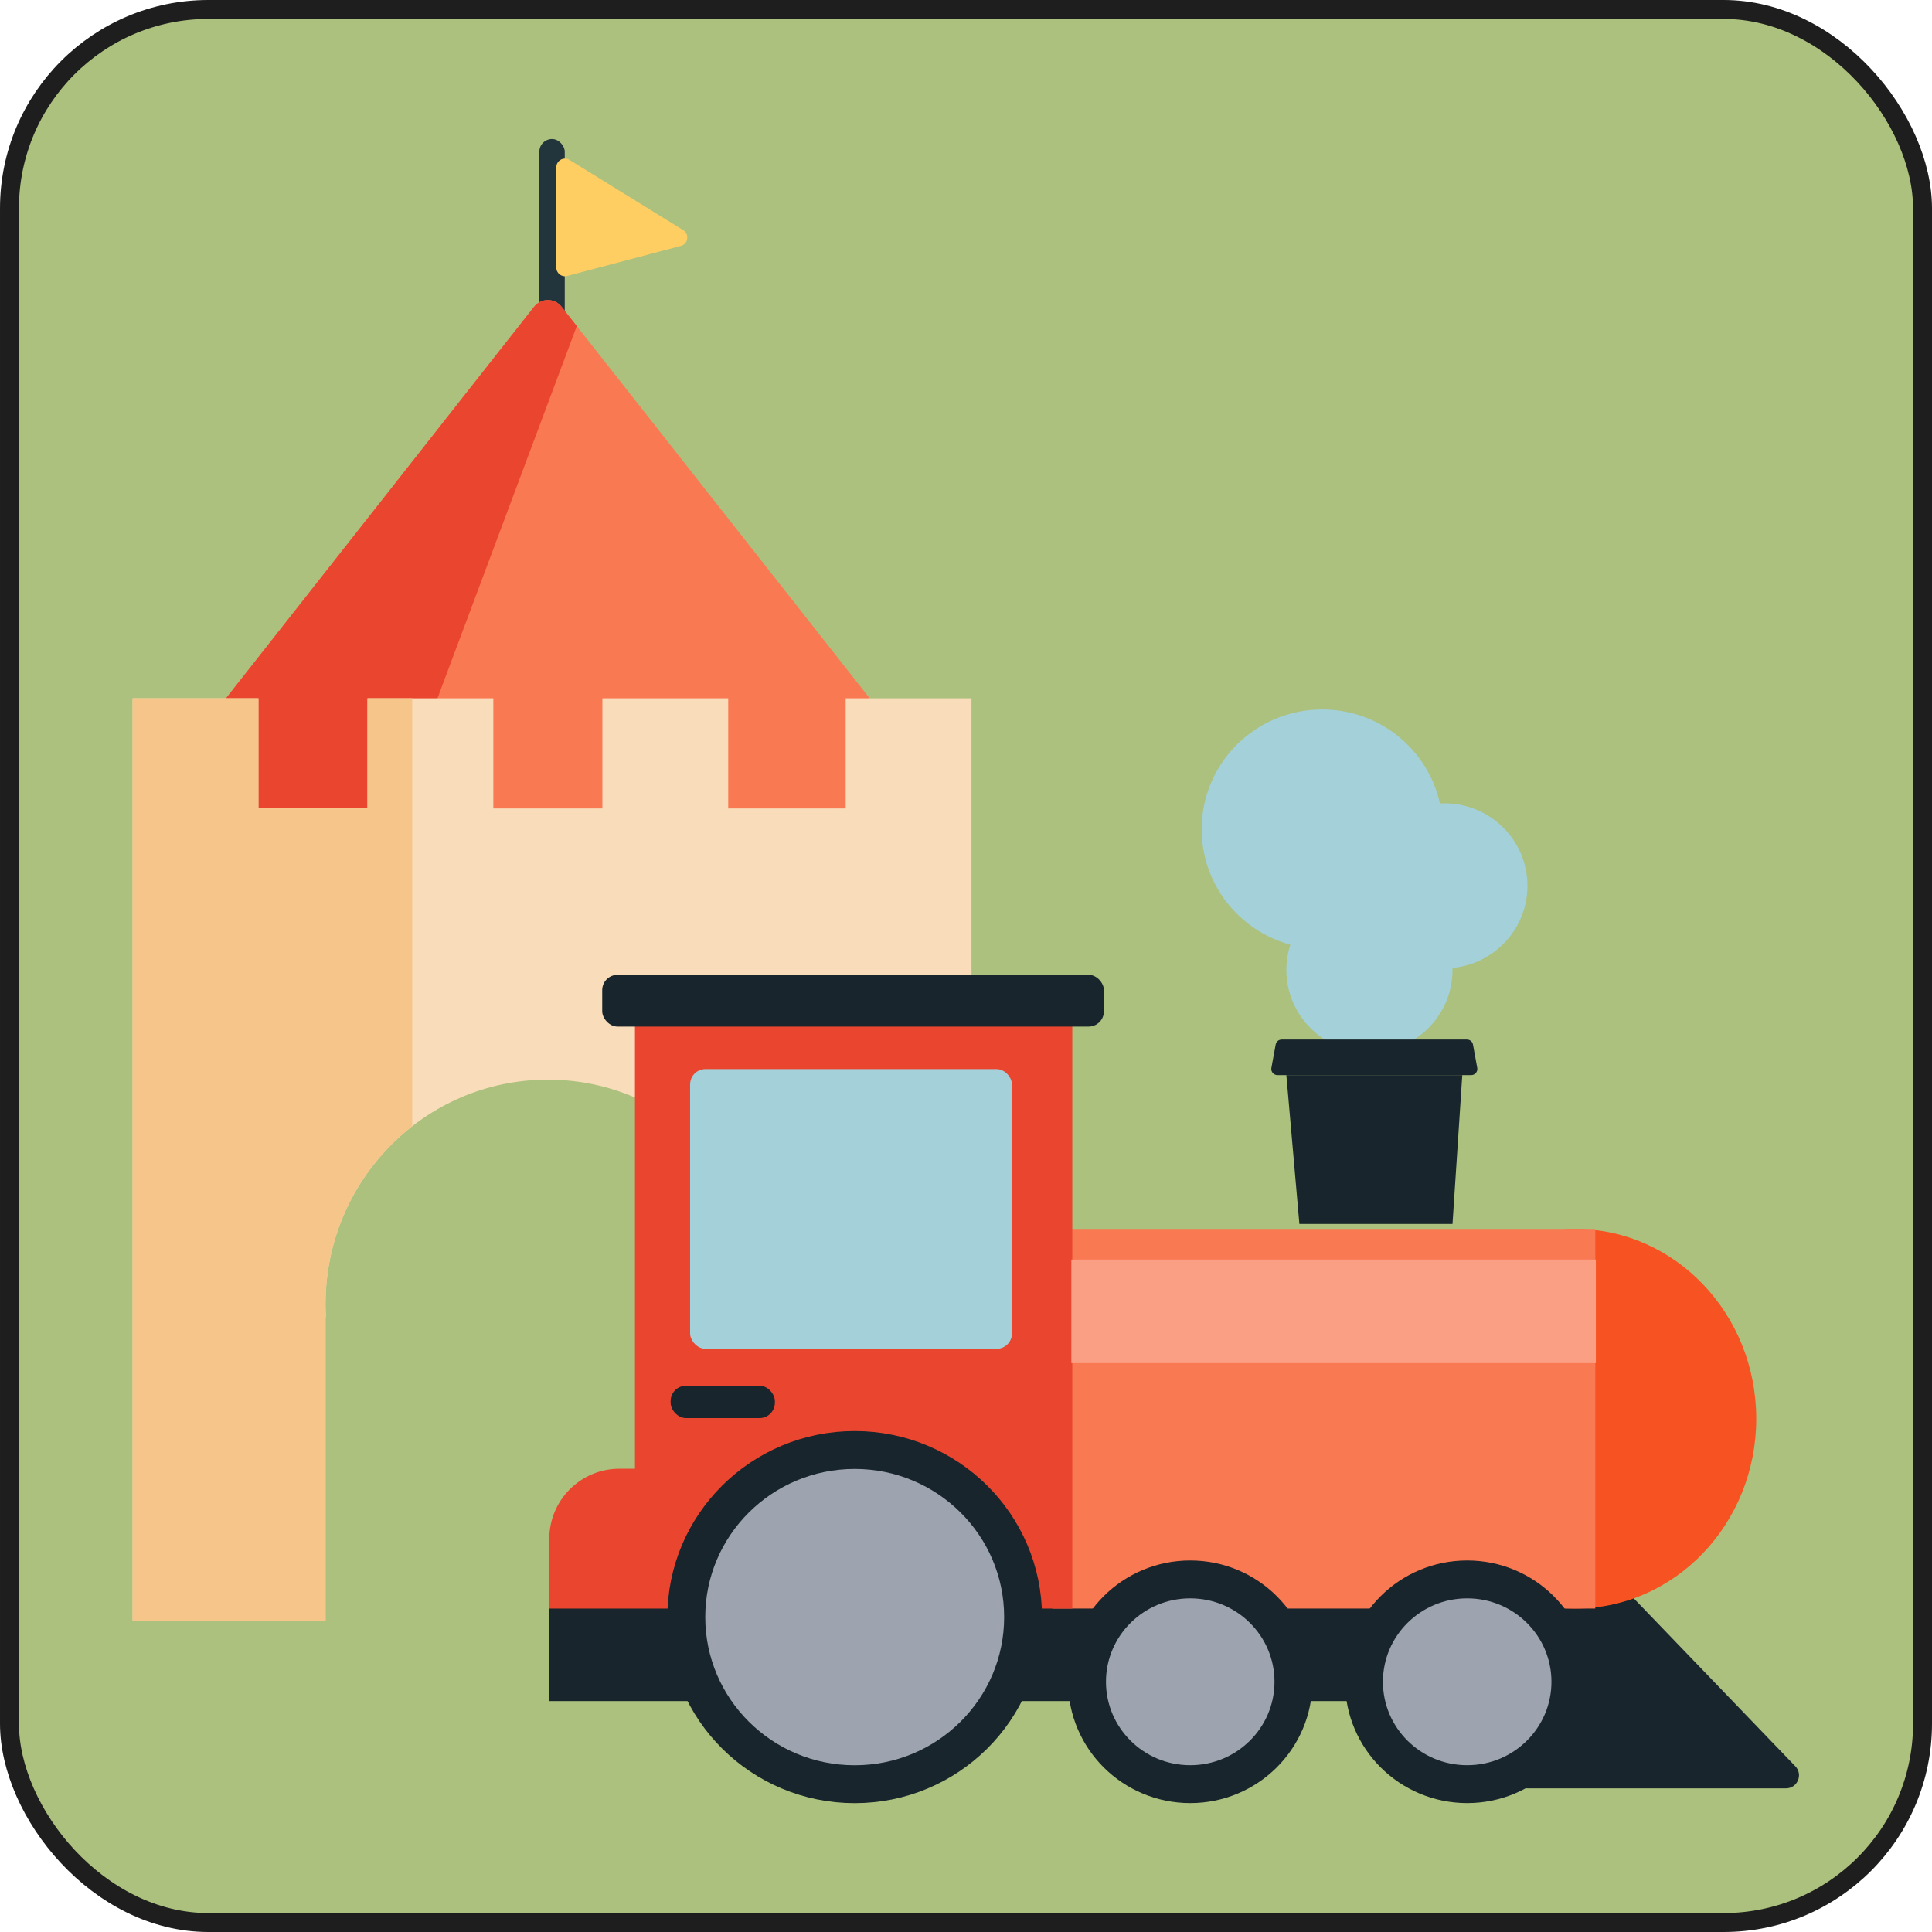 <svg width="102" height="102" viewBox="0 0 102 102" fill="none" xmlns="http://www.w3.org/2000/svg">
<rect className="thumbnail-background" x="0.5" y="0.5" width="101" height="101" rx="10.5" fill="#ABC17D" stroke="#1E1E1E"/>
<g filter="url(#filter0_d_1_78126)">
<rect x="28.474" y="6.883" width="1.342" height="12.527" rx="0.671" fill="#22343C"/>
<path d="M36.07 11.693L30.067 7.985C29.763 7.797 29.37 8.016 29.37 8.375V13.671C29.37 13.971 29.654 14.19 29.944 14.113L35.946 12.524C36.335 12.421 36.411 11.904 36.07 11.693Z" fill="#FFCE63"/>
<path className="thumbnail-roof" d="M28.197 15.735C28.372 15.513 28.639 15.383 28.922 15.383C29.204 15.383 29.471 15.513 29.645 15.735L47.93 38.971C49.111 40.472 48.042 42.673 46.132 42.673H11.711C9.801 42.673 8.732 40.472 9.913 38.971L28.197 15.735Z" fill="#F97953"/>
<path className="thumbnail-roof-shadow" fill-rule="evenodd" clip-rule="evenodd" d="M30.452 16.758L29.647 15.735C29.473 15.513 29.206 15.383 28.923 15.383C28.641 15.383 28.374 15.513 28.199 15.735L9.915 38.971C8.734 40.472 9.803 42.673 11.712 42.673H20.752L30.452 16.758Z" fill="#EA462F"/>
<path className="thumbnail-entrance-door" d="M7 36.41H13.643V42.226H19.401V36.41H26.045V42.226H31.803V36.41H38.446V42.226H44.647V36.41H51.29V85.117H40.661V69.069H40.642C40.654 68.847 40.661 68.623 40.661 68.397C40.661 61.85 35.406 56.542 28.924 56.542C22.442 56.542 17.187 61.85 17.187 68.397C17.187 68.623 17.193 68.847 17.205 69.069H17.187V85.117H7V36.41Z" fill="#F9DCB9"/>
<path className="thumbnail-entrance-door-shadow" d="M21.763 36.41H19.401V42.226H13.643V36.41H7V85.117H17.187V69.069H17.205C17.193 68.847 17.187 68.623 17.187 68.397C17.187 64.573 18.98 61.171 21.763 59.003V36.41Z" fill="#F5C58A"/>
<path className="thumbnail-smoke" d="M68.123 49.418C65.424 48.685 63.441 46.233 63.441 43.321C63.441 39.83 66.291 37 69.805 37C72.85 37 75.395 39.123 76.021 41.96C76.099 41.956 76.177 41.954 76.255 41.954C78.677 41.954 80.641 43.904 80.641 46.31C80.641 48.572 78.905 50.432 76.684 50.646C76.685 50.681 76.685 50.716 76.685 50.752C76.685 53.157 74.722 55.108 72.299 55.108C69.877 55.108 67.913 53.157 67.913 50.752C67.913 50.286 67.987 49.838 68.123 49.418Z" fill="#A4D0DA"/>
<path className="thumbnail-train-detail" d="M67.913 56.304H77.201L76.685 64.162H68.601L67.913 56.304Z" fill="#18252C"/>
<rect className="thumbnail-train-detail" x="29" y="82.963" width="56.287" height="6.389" fill="#18252C"/>
<path className="thumbnail-train-detail" d="M94.785 92.794L85.961 83.623C85.831 83.488 85.652 83.411 85.465 83.411H80.665C80.285 83.411 79.977 83.72 79.977 84.1V93.271C79.977 93.651 80.285 93.96 80.665 93.96H94.289C94.896 93.96 95.206 93.231 94.785 92.794Z" fill="#18252C"/>
<ellipse className="thumbnail-train-front" cx="83.163" cy="74.446" rx="10.021" ry="9.558" transform="rotate(90 83.163 74.446)" fill="#F75322"/>
<rect className="thumbnail-train-engine-shadow" x="55.55" y="64.425" width="28.674" height="20.041" fill="#F97953"/>
<path className="thumbnail-train-door" d="M33.522 52.822H56.612V84.466H29L29 80.784C29 78.741 30.656 77.085 32.699 77.085H33.522V68.644V52.822Z" fill="#EA462F"/>
<rect className="thumbnail-train-detail" x="31.794" y="51.008" width="26.488" height="2.733" rx="0.81" fill="#18252C"/>
<rect className="thumbnail-train-window" x="36.434" y="55.986" width="16.992" height="14.767" rx="0.81" fill="#A4D0DA"/>
<rect className="thumbnail-train-detail" x="35.406" y="72.703" width="5.504" height="1.708" rx="0.81" fill="#18252C"/>
<rect x="56.562" y="66.041" width="27.692" height="5.467" fill="#FA9F84"/>
<path className="thumbnail-train-wheel" d="M54.014 84.917C54.014 89.784 50.04 93.74 45.124 93.74C40.208 93.74 36.234 89.784 36.234 84.917C36.234 80.051 40.208 76.095 45.124 76.095C50.04 76.095 54.014 80.051 54.014 84.917Z" fill="#9DA4AF" stroke="#18252C" stroke-width="2"/>
<path className="thumbnail-train-wheel" d="M68.287 88.333C68.287 91.311 65.854 93.737 62.838 93.737C59.823 93.737 57.39 91.311 57.39 88.333C57.39 85.354 59.823 82.928 62.838 82.928C65.854 82.928 68.287 85.354 68.287 88.333Z" fill="#9DA4AF" stroke="#18252C" stroke-width="2"/>
<path className="thumbnail-train-wheel" d="M82.909 88.333C82.909 91.311 80.476 93.737 77.46 93.737C74.445 93.737 72.012 91.311 72.012 88.333C72.012 85.354 74.445 82.928 77.46 82.928C80.476 82.928 82.909 85.354 82.909 88.333Z" fill="#9DA4AF" stroke="#18252C" stroke-width="2"/>
<path className="thumbnail-train-detail" d="M67.349 54.69C67.377 54.536 67.511 54.425 67.667 54.425H77.447C77.603 54.425 77.737 54.536 77.766 54.69L77.991 55.921C78.028 56.12 77.875 56.304 77.672 56.304H67.442C67.24 56.304 67.087 56.12 67.123 55.921L67.349 54.69Z" fill="#18252C"/>
</g>
<defs>
<filter id="filter0_d_1_78126" x="6.085" y="6.426" width="89.809" height="89.687" filterUnits="userSpaceOnUse" color-interpolation-filters="sRGB">
<feFlood flood-opacity="0" result="BackgroundImageFix"/>
<feColorMatrix in="SourceAlpha" type="matrix" values="0 0 0 0 0 0 0 0 0 0 0 0 0 0 0 0 0 0 127 0" result="hardAlpha"/>
<feOffset dy="0.457"/>
<feGaussianBlur stdDeviation="0.457"/>
<feComposite in2="hardAlpha" operator="out"/>
<feColorMatrix type="matrix" values="0 0 0 0 0 0 0 0 0 0 0 0 0 0 0 0 0 0 0.25 0"/>
<feBlend mode="normal" in2="BackgroundImageFix" result="effect1_dropShadow_1_78126"/>
<feBlend mode="normal" in="SourceGraphic" in2="effect1_dropShadow_1_78126" result="shape"/>
</filter>
</defs>
</svg>
